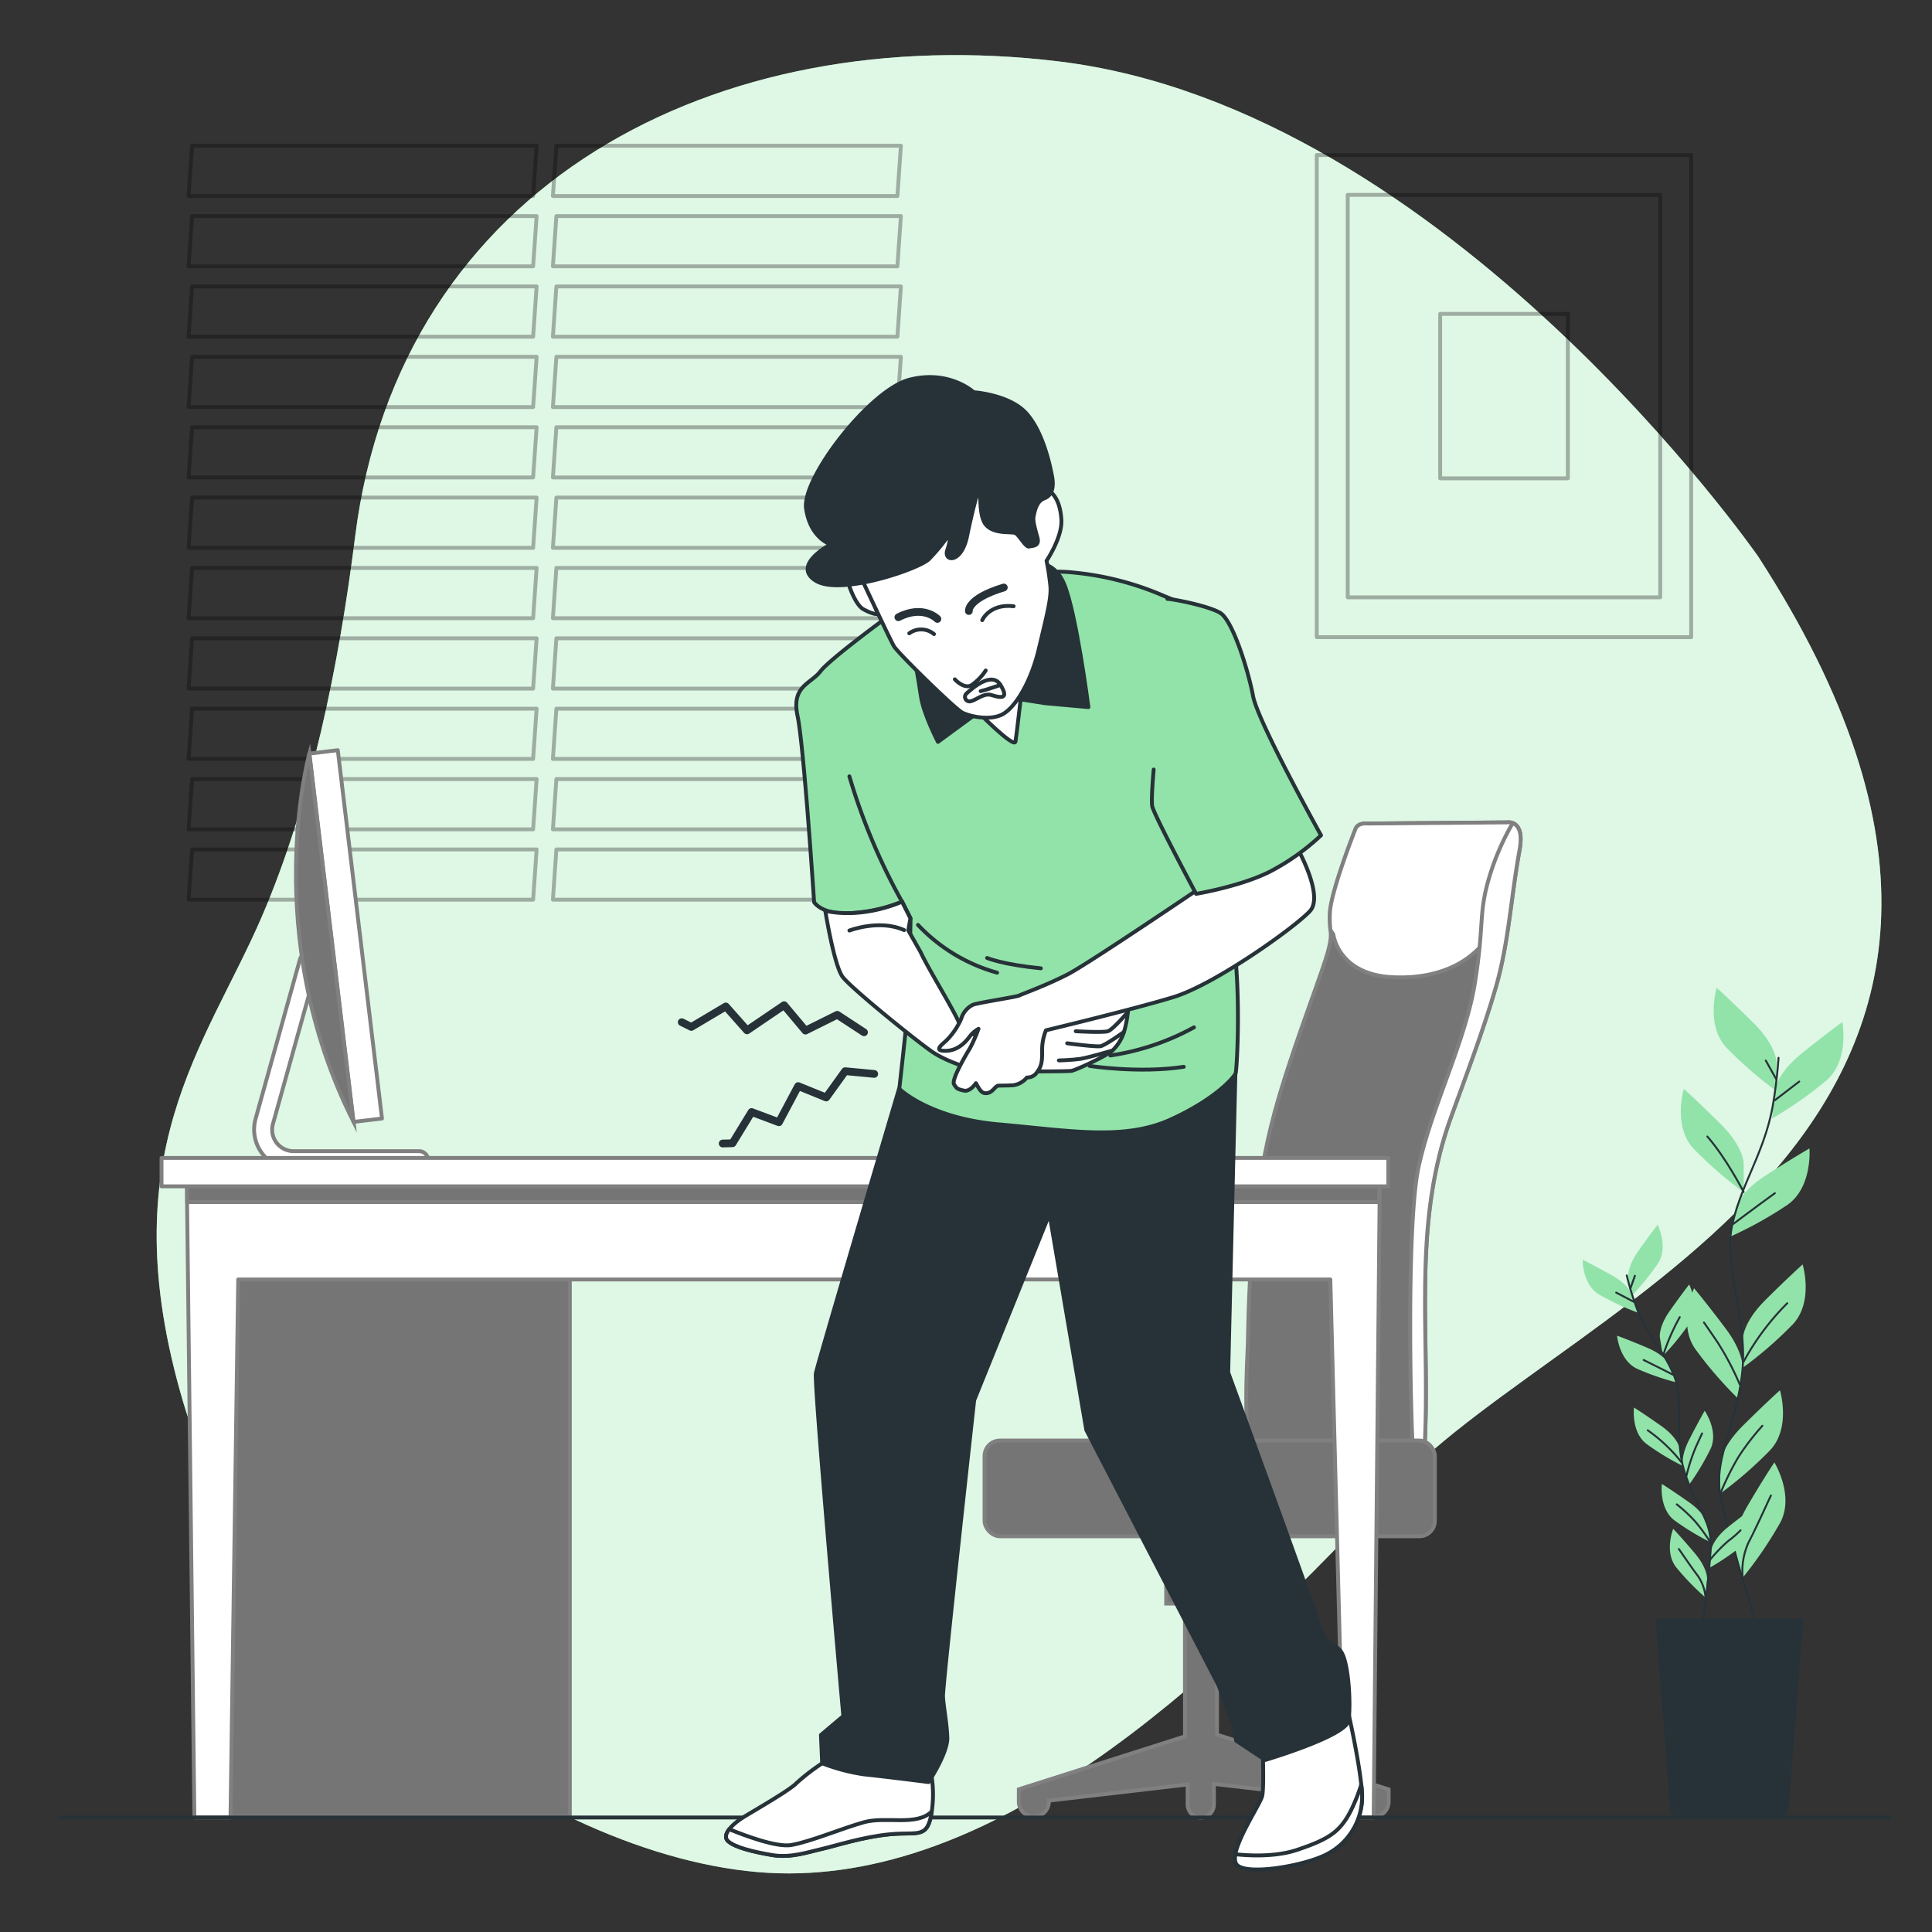 <svg xmlns="http://www.w3.org/2000/svg" viewBox="0 0 500 500"><rect x="0" y="0" width="500" height="500" fill="#333333" stroke="none"/><g id="freepik--background-simple--inject-181"><path d="M455,144S374.58,28.2,274.2,15.92C185.59,5.08,103.34,47.45,91.89,139c-4.08,32.62-11.35,68.71-24.24,98.48C53.18,270.88,28.49,298.67,47.4,362.84s98.76,122.12,156.82,122S316.8,431.92,361.79,383.93,550.05,290.84,455,144Z" style="fill:#92E3A9"></path><path d="M455,144S374.58,28.2,274.2,15.92C185.59,5.08,103.34,47.45,91.89,139c-4.08,32.62-11.35,68.71-24.24,98.48C53.18,270.88,28.49,298.67,47.4,362.84s98.76,122.12,156.82,122S316.8,431.92,361.79,383.93,550.05,290.84,455,144Z" style="fill:#fff;opacity:0.7"></path></g><g id="freepik--Plant--inject-181"><path d="M459.75,274.84s0-4.18-5.85-10-9.62-9.2-9.62-9.2-2.93,9.62,2.51,15.47a101.92,101.92,0,0,0,13,11.29Z" style="fill:#92E3A9"></path><path d="M451.25,301s0-4.18-5.85-10-9.62-9.2-9.62-9.2-2.93,9.62,2.51,15.47a102.68,102.68,0,0,0,13,11.29Z" style="fill:#92E3A9"></path><path d="M459.38,282s.45-4.16,6.89-9.36,10.53-8.13,10.53-8.13,1.9,9.87-4.13,15.12a103.51,103.51,0,0,1-14.08,9.86Z" style="fill:#92E3A9"></path><path d="M449.12,312.8s.87-4.08,7.83-8.58,11.33-7,11.33-7,.85,10-5.7,14.6a102.06,102.06,0,0,1-15,8.32Z" style="fill:#92E3A9"></path><path d="M451.05,346.43s0-4.18,5.85-10,9.62-9.2,9.62-9.2,2.93,9.61-2.51,15.47a102.85,102.85,0,0,1-13,11.29Z" style="fill:#92E3A9"></path><path d="M451,354.64s.6-4.14-4.37-10.77-8.21-10.47-8.21-10.47-4.27,9.11.28,15.67a102.73,102.73,0,0,0,11.23,13Z" style="fill:#92E3A9"></path><path d="M445.18,379s0-4.18,5.85-10,9.62-9.2,9.62-9.2,2.93,9.62-2.51,15.47a102.43,102.43,0,0,1-13,11.3Z" style="fill:#92E3A9"></path><path d="M449.09,401s-1.06-4,3.12-11.19,7-11.33,7-11.33,5.27,8.56,1.5,15.6A103.1,103.1,0,0,1,451,408.31Z" style="fill:#92E3A9"></path><path d="M460.28,273.77a119.29,119.29,0,0,1-1.6,13c-2.32,12-8.1,19.67-10.42,30.47s4.33,24.72,2.55,38.59-7.17,21.59-5.63,30.84S454.82,421,454.82,421" style="fill:none;stroke:#263238;stroke-linecap:round;stroke-linejoin:round;stroke-width:0.5px"></path><line x1="459.33" y1="284.74" x2="465.64" y2="279.9" style="fill:none;stroke:#263238;stroke-linecap:round;stroke-linejoin:round;stroke-width:0.5px"></line><line x1="459.62" y1="279.16" x2="456.98" y2="274.47" style="fill:none;stroke:#263238;stroke-linecap:round;stroke-linejoin:round;stroke-width:0.5px"></line><path d="M448.61,316.73s5.29-4,10.72-7.93" style="fill:none;stroke:#263238;stroke-linecap:round;stroke-linejoin:round;stroke-width:0.5px"></path><path d="M451.25,308.48s-4.4-8.63-9.39-14.35" style="fill:none;stroke:#263238;stroke-linecap:round;stroke-linejoin:round;stroke-width:0.5px"></path><path d="M451.26,352.38a65.12,65.12,0,0,1,11.29-15.11" style="fill:none;stroke:#263238;stroke-linecap:round;stroke-linejoin:round;stroke-width:0.5px"></path><path d="M450.23,358.25a73.94,73.94,0,0,0-5.72-10.86c-3.09-4.54-3.53-5.13-3.53-5.13" style="fill:none;stroke:#263238;stroke-linecap:round;stroke-linejoin:round;stroke-width:0.5px"></path><path d="M445.18,386.65a70.17,70.17,0,0,1,4.75-9.62A62.57,62.57,0,0,1,456.1,369" style="fill:none;stroke:#263238;stroke-linecap:round;stroke-linejoin:round;stroke-width:0.5px"></path><path d="M451,408.31a18,18,0,0,1,1.59-9.27c2.2-4.25,4.69-9.83,5.72-12" style="fill:none;stroke:#263238;stroke-linecap:round;stroke-linejoin:round;stroke-width:0.5px"></path><path d="M421.41,330.71s-.45-2.63,2.58-6.93,5-6.82,5-6.82,2.88,5.72.1,10a65.49,65.49,0,0,1-6.9,8.49Z" style="fill:#92E3A9"></path><path d="M429.58,346.16s-.46-2.62,2.58-6.93,5-6.81,5-6.81,2.88,5.71.11,10a65.27,65.27,0,0,1-6.91,8.49Z" style="fill:#92E3A9"></path><path d="M422.42,335.13s-.73-2.56-5.34-5.12-7.49-4-7.49-4-.11,6.4,4.24,9a65.69,65.69,0,0,0,9.9,4.65Z" style="fill:#92E3A9"></path><path d="M432.2,353.36s-1-2.47-5.84-4.54-7.86-3.14-7.86-3.14.55,6.37,5.15,8.54A65.64,65.64,0,0,0,434,357.8Z" style="fill:#92E3A9"></path><path d="M434.64,374.66s-.45-2.62-4.76-5.66-7-4.73-7-4.73-.79,6.35,3.25,9.43a65.15,65.15,0,0,0,9.36,5.68Z" style="fill:#92E3A9"></path><path d="M435.59,379.79s-.82-2.53,1.58-7.22,4-7.46,4-7.46,3.66,5.25,1.52,9.86a65.43,65.43,0,0,1-5.63,9.38Z" style="fill:#92E3A9"></path><path d="M442.94,401s.31-2.65,4.43-5.92,6.75-5.12,6.75-5.12,1.16,6.29-2.71,9.6a65.26,65.26,0,0,1-9,6.2Z" style="fill:#92E3A9"></path><path d="M441.86,394.42s-.46-2.62-4.77-5.66-7-4.72-7-4.72-.79,6.35,3.26,9.43a65.23,65.23,0,0,0,9.35,5.67Z" style="fill:#92E3A9"></path><path d="M441.8,408.68S442,406,438.63,402s-5.61-6.35-5.61-6.35-2.37,5.94.76,9.94a65.06,65.06,0,0,0,7.61,7.86Z" style="fill:#92E3A9"></path><path d="M421,330.09a74.47,74.47,0,0,0,2.42,8c2.75,7.25,7.21,11.46,9.84,18s0,16,2.59,24.47,6.84,12.76,6.88,18.73-2.32,22.58-2.32,22.58" style="fill:none;stroke:#263238;stroke-linecap:round;stroke-linejoin:round;stroke-width:0.5px"></path><line x1="422.75" y1="336.87" x2="418.27" y2="334.52" style="fill:none;stroke:#263238;stroke-linecap:round;stroke-linejoin:round;stroke-width:0.5px"></line><line x1="421.97" y1="333.4" x2="423.11" y2="330.17" style="fill:none;stroke:#263238;stroke-linecap:round;stroke-linejoin:round;stroke-width:0.5px"></line><path d="M432.94,355.76s-3.74-1.91-7.57-3.8" style="fill:none;stroke:#263238;stroke-linecap:round;stroke-linejoin:round;stroke-width:0.5px"></path><path d="M430.39,350.88a54.11,54.11,0,0,1,4.33-10" style="fill:none;stroke:#263238;stroke-linecap:round;stroke-linejoin:round;stroke-width:0.5px"></path><path d="M435.16,378.41a41.6,41.6,0,0,0-8.73-8.25" style="fill:none;stroke:#263238;stroke-linecap:round;stroke-linejoin:round;stroke-width:0.5px"></path><path d="M436.44,382a47,47,0,0,1,2.41-7.43c1.44-3.19,1.65-3.6,1.65-3.6" style="fill:none;stroke:#263238;stroke-linecap:round;stroke-linejoin:round;stroke-width:0.5px"></path><path d="M442.49,403.77a39,39,0,0,1,4.82-5,25.46,25.46,0,0,0,3.13-2.72" style="fill:none;stroke:#263238;stroke-linecap:round;stroke-linejoin:round;stroke-width:0.5px"></path><path d="M442.69,399.24a44.65,44.65,0,0,0-4-5.51,39,39,0,0,0-4.74-4.4" style="fill:none;stroke:#263238;stroke-linecap:round;stroke-linejoin:round;stroke-width:0.5px"></path><path d="M441.39,413.45a11.39,11.39,0,0,0-2-5.64c-1.85-2.43-4-5.65-4.9-6.92" style="fill:none;stroke:#263238;stroke-linecap:round;stroke-linejoin:round;stroke-width:0.5px"></path><path d="M460.44,470.36H434.67a2.43,2.43,0,0,1-2.43-2.43l-3.83-49h38.3l-3.83,49A2.43,2.43,0,0,1,460.44,470.36Z" style="fill:#263238"></path></g><g id="freepik--Window--inject-181"><g style="opacity:0.3"><polygon points="137.97 50.72 48.81 50.72 49.71 37.71 138.88 37.71 137.97 50.72" style="fill:none;stroke:#000;stroke-linecap:round;stroke-linejoin:round"></polygon><polygon points="137.97 68.93 48.81 68.93 49.71 55.92 138.88 55.92 137.97 68.93" style="fill:none;stroke:#000;stroke-linecap:round;stroke-linejoin:round"></polygon><polygon points="137.97 87.14 48.81 87.14 49.71 74.13 138.88 74.13 137.97 87.14" style="fill:none;stroke:#000;stroke-linecap:round;stroke-linejoin:round"></polygon><polygon points="137.97 105.35 48.81 105.35 49.71 92.34 138.88 92.34 137.97 105.35" style="fill:none;stroke:#000;stroke-linecap:round;stroke-linejoin:round"></polygon><polygon points="137.97 123.56 48.81 123.56 49.71 110.56 138.88 110.56 137.97 123.56" style="fill:none;stroke:#000;stroke-linecap:round;stroke-linejoin:round"></polygon><polygon points="137.97 141.78 48.81 141.78 49.71 128.77 138.88 128.77 137.97 141.78" style="fill:none;stroke:#000;stroke-linecap:round;stroke-linejoin:round"></polygon><polygon points="137.97 159.99 48.81 159.99 49.71 146.98 138.88 146.98 137.97 159.99" style="fill:none;stroke:#000;stroke-linecap:round;stroke-linejoin:round"></polygon><polygon points="137.97 178.2 48.81 178.2 49.71 165.19 138.88 165.19 137.97 178.2" style="fill:none;stroke:#000;stroke-linecap:round;stroke-linejoin:round"></polygon><polygon points="137.97 196.41 48.81 196.41 49.71 183.4 138.88 183.4 137.97 196.41" style="fill:none;stroke:#000;stroke-linecap:round;stroke-linejoin:round"></polygon><polygon points="137.97 214.63 48.81 214.63 49.71 201.62 138.88 201.62 137.97 214.63" style="fill:none;stroke:#000;stroke-linecap:round;stroke-linejoin:round"></polygon><polygon points="137.97 232.84 48.81 232.84 49.71 219.83 138.88 219.83 137.97 232.84" style="fill:none;stroke:#000;stroke-linecap:round;stroke-linejoin:round"></polygon><polygon points="232.25 50.72 143.09 50.72 143.99 37.71 233.15 37.71 232.25 50.72" style="fill:none;stroke:#000;stroke-linecap:round;stroke-linejoin:round"></polygon><polygon points="232.25 68.93 143.09 68.93 143.99 55.92 233.15 55.92 232.25 68.93" style="fill:none;stroke:#000;stroke-linecap:round;stroke-linejoin:round"></polygon><polygon points="232.25 87.14 143.09 87.14 143.99 74.13 233.15 74.13 232.25 87.14" style="fill:none;stroke:#000;stroke-linecap:round;stroke-linejoin:round"></polygon><polygon points="232.25 105.35 143.09 105.35 143.99 92.34 233.15 92.34 232.25 105.35" style="fill:none;stroke:#000;stroke-linecap:round;stroke-linejoin:round"></polygon><polygon points="232.25 123.56 143.09 123.56 143.99 110.56 233.15 110.56 232.25 123.56" style="fill:none;stroke:#000;stroke-linecap:round;stroke-linejoin:round"></polygon><polygon points="232.25 141.78 143.09 141.78 143.99 128.77 233.15 128.77 232.25 141.78" style="fill:none;stroke:#000;stroke-linecap:round;stroke-linejoin:round"></polygon><polygon points="232.25 159.99 143.09 159.99 143.99 146.98 233.15 146.98 232.25 159.99" style="fill:none;stroke:#000;stroke-linecap:round;stroke-linejoin:round"></polygon><polygon points="232.25 178.2 143.09 178.2 143.99 165.19 233.15 165.19 232.25 178.2" style="fill:none;stroke:#000;stroke-linecap:round;stroke-linejoin:round"></polygon><polygon points="232.25 196.41 143.09 196.41 143.99 183.4 233.15 183.4 232.25 196.41" style="fill:none;stroke:#000;stroke-linecap:round;stroke-linejoin:round"></polygon><polygon points="232.25 214.63 143.09 214.63 143.99 201.62 233.15 201.62 232.25 214.63" style="fill:none;stroke:#000;stroke-linecap:round;stroke-linejoin:round"></polygon><polygon points="232.25 232.84 143.09 232.84 143.99 219.83 233.15 219.83 232.25 232.84" style="fill:none;stroke:#000;stroke-linecap:round;stroke-linejoin:round"></polygon></g></g><g id="freepik--Picture--inject-181"><g style="opacity:0.3"><rect x="340.78" y="40.12" width="96.9" height="124.78" style="fill:none;stroke:#000;stroke-linecap:round;stroke-linejoin:round"></rect><rect x="348.79" y="50.43" width="80.88" height="104.16" style="fill:none;stroke:#000;stroke-linecap:round;stroke-linejoin:round"></rect><rect x="372.71" y="81.23" width="33.05" height="42.56" style="fill:none;stroke:#000;stroke-linecap:round;stroke-linejoin:round"></rect></g></g><g id="freepik--Chair--inject-181"><path d="M390,212.83l-36.2.3s-2.39-.3-3,1.49c0,0-6.28,15.86-6.58,21.54s1.2,4.79-1.2,12.27-9.27,25.12-13.16,39.49c-5.23,19.29-6.59,39.78-6.92,59.7-.05,3.19-2,30.7,3,30.7,4.13,0,42.22,5,42.67-2.3,1.83-29.26-3.45-57.85,6.71-86.31,3.95-11,8.48-22.73,11.83-34.29s3.93-23.58,6.12-35.41C394.75,211.93,390,212.83,390,212.83Z" style="fill:#757575;stroke:gray;stroke-miterlimit:10"></path><path d="M393.5,216.41c-.35-4.17-3.54-3.58-3.54-3.58l-36.2.3s-2.39-.3-3,1.49c0,0-6.28,15.86-6.58,21.54a28.38,28.38,0,0,0,.13,4.51l.77,1.18s1.19,10.47,15.55,11.06,22.44-6,25.43-12.26,4.19-16.45,6.58-22.44C392.89,217.61,393.19,217,393.5,216.41Z" style="fill:#fff;stroke:gray;stroke-linecap:round;stroke-linejoin:round"></path><path d="M385.11,228.1c-2.42,8.74-1,11.16-3.39,26.21s-11.17,32.05-14.57,47.58-1.94,70.4-1.46,72.83a21.74,21.74,0,0,1,.22,3.9c1.63-.61,2.61-1.45,2.68-2.6,1.83-29.26-3.45-57.85,6.71-86.31,3.95-11,8.48-22.73,11.83-34.29s3.93-23.58,6.12-35.41c.92-5-.53-6.53-1.79-7l0,.05A64.94,64.94,0,0,0,385.11,228.1Z" style="fill:#fff;stroke:gray;stroke-linecap:round;stroke-linejoin:round"></path><path d="M315.2,449l-.24-.2V415h4.85V393.65h-18V415h4.86v34.37l-43,13.7v3.4a3.89,3.89,0,0,0,7.77,0V466l35.92-4.18V467a3.4,3.4,0,0,0,6.8,0v-5.32L351.61,466v.49a3.89,3.89,0,0,0,7.77,0v-3.4Z" style="fill:#757575;stroke:gray;stroke-miterlimit:10"></path><rect x="254.8" y="372.81" width="116.54" height="24.78" rx="4" style="fill:#757575;stroke:gray;stroke-miterlimit:10"></rect></g><g id="freepik--Desk--inject-181"><path d="M76,302.64H108.6a2.36,2.36,0,0,0,0-4.71H76a5.63,5.63,0,0,1-4.12-1.82,5.56,5.56,0,0,1-1.24-5.25l11.55-41.39a2.36,2.36,0,0,0-4.54-1.27L66.13,289.6a10.29,10.29,0,0,0,9.9,13Z" style="fill:#fff;stroke:gray;stroke-linecap:round;stroke-linejoin:round"></path><rect x="85.76" y="194.25" width="7.43" height="96" transform="translate(207.14 472.12) rotate(173.16)" style="fill:#fff;stroke:gray;stroke-linecap:round;stroke-linejoin:round"></rect><path d="M80.07,195S67,241.76,91.5,290.35Z" style="fill:#757575;stroke:gray;stroke-miterlimit:10"></path><rect x="54.99" y="321.8" width="92.48" height="148.36" style="fill:#757575;stroke:gray;stroke-miterlimit:10"></rect><polygon points="48.31 302.43 50.31 470.36 59.65 470.36 61.65 331.12 344.29 331.12 347.91 470.36 355.5 470.36 357.12 302.43 48.31 302.43" style="fill:#fff;stroke:gray;stroke-linecap:round;stroke-linejoin:round"></polygon><rect x="48.45" y="306.46" width="308.45" height="4.65" style="fill:#757575;stroke:gray;stroke-miterlimit:10"></rect><rect x="41.8" y="299.68" width="317.49" height="7.34" style="fill:#fff;stroke:gray;stroke-linecap:round;stroke-linejoin:round"></rect></g><g id="freepik--Floor--inject-181"><line x1="15.74" y1="470.36" x2="488.96" y2="470.36" style="fill:none;stroke:#263238;stroke-linecap:round;stroke-linejoin:round"></line></g><g id="freepik--Lines--inject-181"><polyline points="176.43 264.54 178.92 265.77 187.84 260.47 193.33 266.66 202.93 260.14 208.45 266.72 216.68 262.63 223.61 267.16" style="fill:none;stroke:#263238;stroke-linecap:round;stroke-linejoin:round;stroke-width:2px"></polyline><polyline points="187.03 295.94 189.57 295.87 194.51 287.79 201.58 290.44 206.56 281.08 213.82 284.03 218.72 277.22 226.25 277.93" style="fill:none;stroke:#263238;stroke-linecap:round;stroke-linejoin:round;stroke-width:2px"></polyline></g><g id="freepik--Character--inject-181"><path d="M212.77,456.35a53.85,53.85,0,0,0-6.62,5.1c-1.63,1.77-10.59,6.91-13.57,8.73s-5.92,4.68-4.16,6.3,6.58,2.78,11.38,3.6,9.15-.73,12.85-1.57,10.75-3.17,17.86-3.82,9.57,1.3,10.63-5.89a30.32,30.32,0,0,0-.89-12.88l-23.55-2.06Z" style="fill:#fff;stroke:#263238;stroke-linecap:round;stroke-linejoin:round"></path><path d="M241.14,468.8c-3.92,3.91-11.85,1.19-17.56,2.79s-13.73,5-18.79,5.9c-3.79.67-12.11-2.47-16.06-4.09-.9,1.15-1.19,2.27-.31,3.08,1.77,1.63,6.58,2.78,11.38,3.6s9.15-.73,12.85-1.57,10.75-3.17,17.86-3.82S240.08,476,241.14,468.8Z" style="fill:#fff;stroke:#263238;stroke-linecap:round;stroke-linejoin:round"></path><path d="M326.7,450.21s.52,12.22-.05,14.62-9.55,15.37-6.38,17.95,18-.08,23.33-3a16.76,16.76,0,0,0,8.81-16.69c-.69-8.13-4-22.27-4-22.27Z" style="fill:#fff;stroke:#263238;stroke-linecap:round;stroke-linejoin:round"></path><path d="M343.6,479.75a16.76,16.76,0,0,0,8.81-16.69c0-.39-.07-.8-.12-1.21a46.52,46.52,0,0,1-2.7,6.77c-2.83,5.56-5.81,7.39-13.86,10.11-5.56,1.88-12.36,1.54-16,1.15-.24,1.31-.13,2.35.56,2.9C323.44,485.37,338.28,482.7,343.6,479.75Z" style="fill:#fff;stroke:#263238;stroke-linecap:round;stroke-linejoin:round"></path><path d="M232.67,281.78s-21,70.94-21.53,73.63,7.11,88.7,7.11,88.7L212.46,449l.31,7.33a49.45,49.45,0,0,0,10.79,2.87c4.69.47,16.76,2,16.76,2s5-7.55,4.85-11.54-1-8-1.12-10.63,8.07-76.67,8.07-76.67l19.49-48.21,9.53,55.94L315.29,436l3.75,9.84.86,4.64,7.55,5s21.08-6.23,21.58-10.25.13-12.68-1.38-16.62-4-1.16-6.35-8.4-23.44-65-23.44-65l1.86-77.44S275.05,291,232.67,281.78Z" style="fill:#263238;stroke:#263238;stroke-linecap:round;stroke-linejoin:round"></path><path d="M230.33,159.17s-15.5,11.3-18,14.57-7.58,3.79-5.93,11.52,4.29,48.22,4.29,48.22,2.11,3.54,10.07,2.8a42.29,42.29,0,0,0,12.72-2.93l2.17,4.31s-.3,19.13-.91,25.49-2,18.63-2,18.63,7.64,7.61,25.78,9.21,32.36,4.26,44.44-1.25,16.58-11.22,16.83-12,1.11-14.41.14-27.59-.78-23.36-.78-23.36.5-47.95-2.9-58.64-5.5-9.92-15.2-14A77.11,77.11,0,0,0,275.73,148c-6.49-.29-14.92.32-14.92.32S239.46,151.26,230.33,159.17Z" style="fill:#92E3A9;stroke:#263238;stroke-linecap:round;stroke-linejoin:round"></path><path d="M237.58,239.37a44.51,44.51,0,0,0,20.47,12.36" style="fill:none;stroke:#263238;stroke-linecap:round;stroke-linejoin:round"></path><path d="M255.46,247.92s4,1.71,13.91,2.68" style="fill:none;stroke:#263238;stroke-linecap:round;stroke-linejoin:round"></path><path d="M282,275.86s12.78,2,24.36.23" style="fill:none;stroke:#263238;stroke-linecap:round;stroke-linejoin:round"></path><path d="M287.35,273.16A64.49,64.49,0,0,0,309,265.88" style="fill:none;stroke:#263238;stroke-linecap:round;stroke-linejoin:round"></path><path d="M236.21,168s1.48,7.6,2.12,12.17S242.74,192,242.74,192l8.63-6.33,8.23-5.38L270.51,182l11.17,1s-3.2-24.72-6.35-32-9.48-5.32-15.33-5.2-23.28,8.18-24.42,11.5S236.21,168,236.21,168Z" style="fill:#263238;stroke:#263238;stroke-linecap:round;stroke-linejoin:round"></path><path d="M253,184.17s9.49,9.63,9.81,7.75,2-16.78,2-16.78S259.66,183.21,253,184.17Z" style="fill:#fff;stroke:#263238;stroke-linecap:round;stroke-linejoin:round"></path><path d="M218.76,148.46s2,7.72,4.68,9.21,3.79,1.26,3.79,1.26l-4.68-11.36S218.8,144.76,218.76,148.46Z" style="fill:#fff;stroke:#263238;stroke-linecap:round;stroke-linejoin:round"></path><path d="M223,149.84c.22.41,7.31,15.65,8.36,17.42s15.83,16.25,17.74,17.19,6.94,2.11,10.21.48,7.42-8.09,9.54-17,3.2-13,3-16.09a67.39,67.39,0,0,0-1-6.71s4.17-6.16,3.83-10.76-1.87-6.64-3.81-7.88-6.38,3.39-7.13,3.6-1.5-3.59-8.58-5.69-10.73.79-17.51,7.14a167.35,167.35,0,0,1-15.56,12.53S220.69,145.39,223,149.84Z" style="fill:#fff;stroke:#263238;stroke-linecap:round;stroke-linejoin:round"></path><path d="M247.11,175.81s2.34,2.6,4.27,1.54a13.88,13.88,0,0,0,3.72-3.82" style="fill:none;stroke:#263238;stroke-linecap:round;stroke-linejoin:round"></path><path d="M258.92,177.26c-2.09-3.4-6.72.29-8.83,2.26a1.17,1.17,0,0,0,.93,2h0c1.67-.27,3.53-2.26,5.58-1.64S261.37,181.24,258.92,177.26Z" style="fill:#fff;stroke:#263238;stroke-linecap:round;stroke-linejoin:round"></path><path d="M258.92,177.26s-3.3,1.17-5.12,1.61" style="fill:none;stroke:#263238;stroke-linecap:round;stroke-linejoin:round"></path><path d="M254.2,160.5s1.87-4.33,8.13-3.61" style="fill:none;stroke:#263238;stroke-linecap:round;stroke-linejoin:round"></path><path d="M250.74,158.14s-.47-3.22,9.05-6.1" style="fill:none;stroke:#263238;stroke-linecap:round;stroke-linejoin:round;stroke-width:2px"></path><path d="M242.6,160.18s-3.63-3.77-10.1-.44" style="fill:none;stroke:#263238;stroke-linecap:round;stroke-linejoin:round;stroke-width:2px"></path><path d="M235.32,163.9a5.2,5.2,0,0,1,6.39.2" style="fill:none;stroke:#263238;stroke-linecap:round;stroke-linejoin:round"></path><path d="M215,140.88s-10.24,5.37-3.93,9.38,26.73-3,29.32-5.54a52.07,52.07,0,0,0,5.38-6.55s.4,1.2-.62,4.2,3.65,3.59,5.13-3.61,2.71-11.44,3.24-12.56-.57,7,1.63,9.59,6.74,1.66,7.71,2.21,2.58,3.66,3.48,3.44,2.77-.05,2.15-2.31-1.25-4.38-1-5.47.64-3.9,2.74-4.67,2.56-3,2.05-5.7S270,111.9,265.64,107,252,101.51,252,101.51s-6.28-5.86-16.56-3.26-28,25.62-26.83,33.39S215,140.88,215,140.88Z" style="fill:#263238;stroke:#263238;stroke-linecap:round;stroke-linejoin:round"></path><path d="M233.44,233.35a159.11,159.11,0,0,1-13.62-32.43" style="fill:none;stroke:#263238;stroke-linecap:round;stroke-linejoin:round"></path><path d="M213.59,235.73s2.27,14.16,4.48,17.08,18.43,16.06,23,19.27,12.87,5.37,14.1,5.28,21,0,22.17-.23,8.81-3.73,10.55-5.24a11.49,11.49,0,0,0,3-4.84,27,27,0,0,0,1-5.16c0-1.85.95-1.76,0-1.85s-1.54,0-6.6.33-14.32,2.12-14.78,2.16-2.4,3.1-5,4.83-15.92,1.48-16.92-1.69-8.14-14.5-10.34-19.27l-3.19-5.62.55-3.12-2.17-4.31S223.76,237.91,213.59,235.73Z" style="fill:#fff;stroke:#263238;stroke-linecap:round;stroke-linejoin:round"></path><path d="M287.87,271.89s-6.34,1.85-8.32,2.15-5.51.4-5.51.4" style="fill:none;stroke:#263238;stroke-linecap:round;stroke-linejoin:round"></path><path d="M276.18,270s7.46,1,8.68.75,6-3.67,6-3.67" style="fill:none;stroke:#263238;stroke-linecap:round;stroke-linejoin:round"></path><path d="M278.41,266.88s7,.42,8.32,0,5.18-5,5.18-5" style="fill:none;stroke:#263238;stroke-linecap:round;stroke-linejoin:round"></path><path d="M219.82,240.82s7.78-3,14.16-.11" style="fill:none;stroke:#263238;stroke-linecap:round;stroke-linejoin:round"></path><path d="M311,229.53s-29.06,19.69-34.55,22.56-12,5.18-12.69,5.55-10.65,1.85-12,2.41a5.87,5.87,0,0,0-3,3.61,18.51,18.51,0,0,1-3.89,5.68c-1.31,1.17-3.35,2.71,0,2.61s5.35-2.7,6.19-3.84a7.35,7.35,0,0,1,2.18-1.85,41.69,41.69,0,0,1-2.25,5.09c-.83,1.29-4.8,8.06-4.1,9.24s1,1.31,2.59,1.66,3.09-1.92,3.09-1.92c1.07,1.92,1.59,2.81,3,2.55s2-1.84,2.79-1.9,1.7,0,3.84-.12a5.55,5.55,0,0,0,3.56-2,3,3,0,0,0,2.66-1.43c1.27-1.63,1.31-3.17,1.28-5.79a13.38,13.38,0,0,1,1-5s22.25-5.33,32.95-8.58S335,240.1,339,235.8s-4.26-18.18-4.26-18.18Z" style="fill:#fff;stroke:#263238;stroke-linecap:round;stroke-linejoin:round"></path><path d="M298.57,199.16s-.68,7.45-.39,9.43,11.37,22.74,11.37,22.74,11.42-1.91,19-5.7a59,59,0,0,0,13.33-9.45s-16.32-29.31-17.58-36-5.29-19.64-8.51-21.56S303,154.93,302.12,155" style="fill:#92E3A9;stroke:#263238;stroke-linecap:round;stroke-linejoin:round"></path></g></svg>